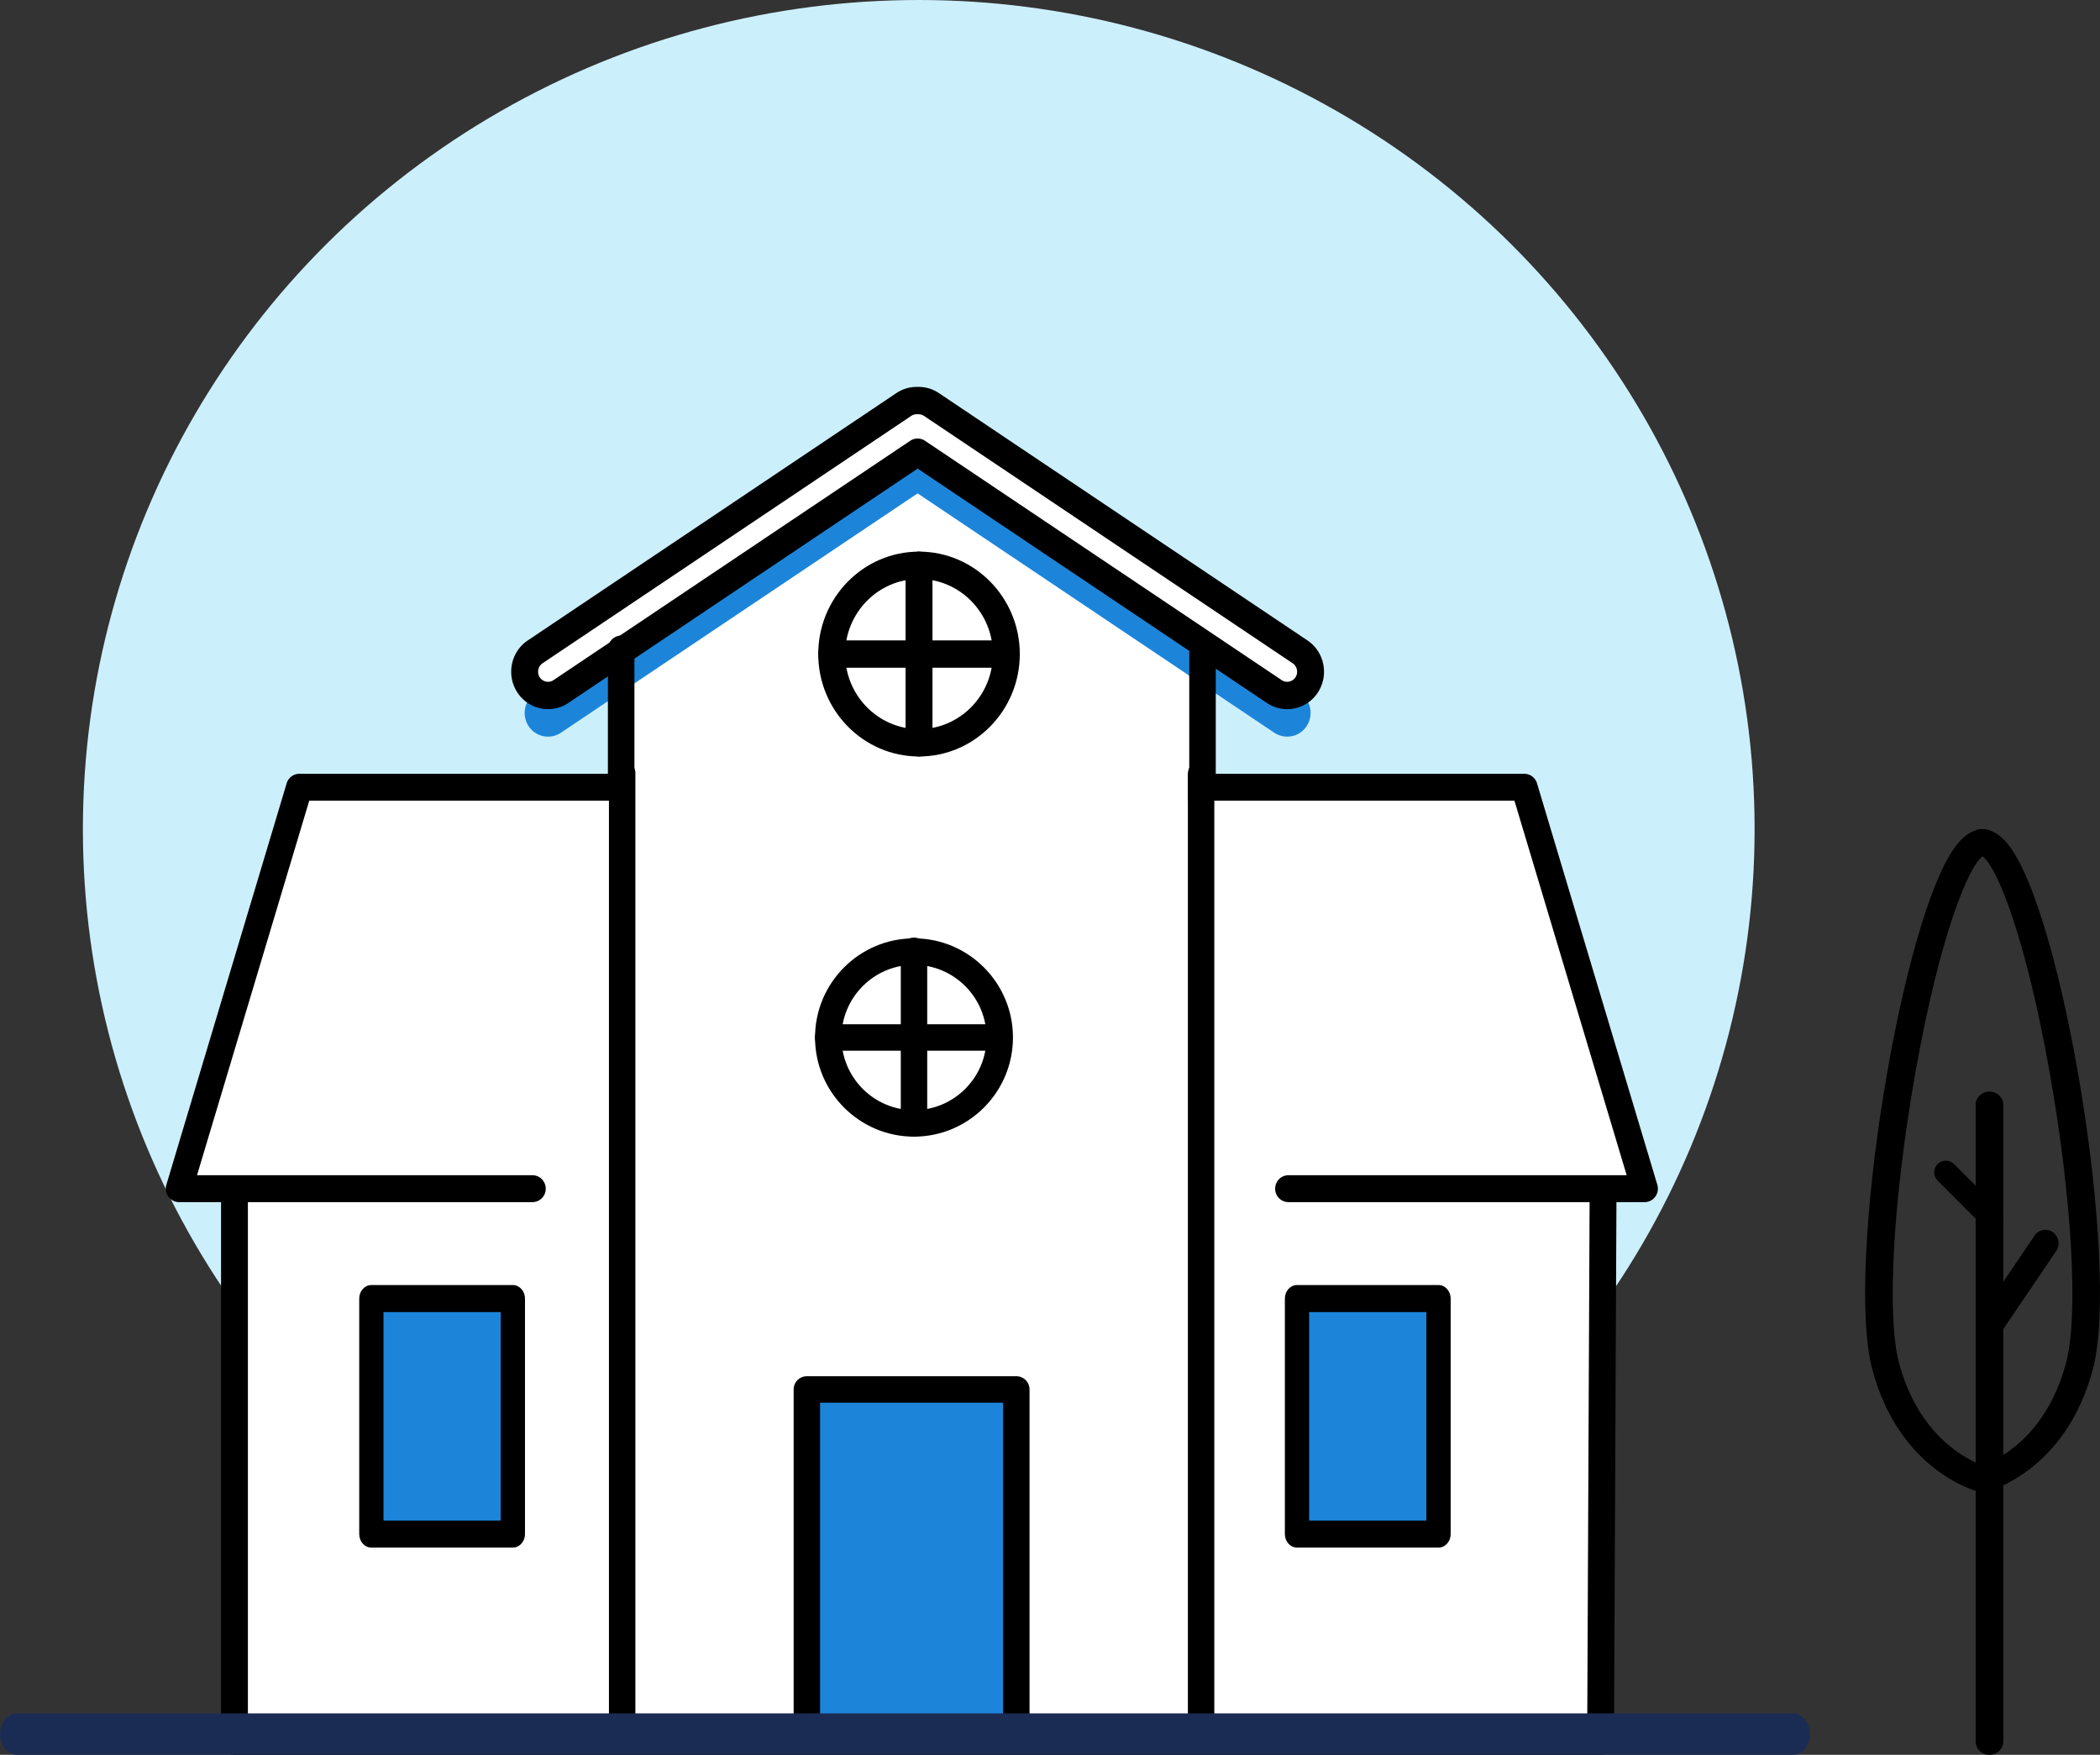 <svg xmlns="http://www.w3.org/2000/svg" width="152" height="127" viewBox="0 0 152 127">
    <rect x="0" y="0" width="152" height="127" fill="#333333" stroke="none"/>
    <g fill="none" fill-rule="evenodd">
        <ellipse cx="66.5" cy="60" fill="#CCEFFC" rx="60.5" ry="60"/>
        <path fill="#FFF" d="M16.896 125.5L16.97 86h-4.038l8.818-28.947h23.156v-9.718l-4.904 2.883-2.028-.876.025-2.007L66.132 28.86 94 47.335l.757 2.007-1.757.876-5-2.883v9.718h22.4l8.407 28.447-2.778.5v39.5z"/>
        <path fill="#000" d="M66.156 69.825c-2.895 0-5.25 2.36-5.25 5.26s2.355 5.258 5.25 5.258 5.25-2.359 5.25-5.259c0-2.9-2.355-5.259-5.25-5.259zm0 12.435c-3.95 0-7.163-3.22-7.163-7.176s3.213-7.175 7.163-7.175 7.163 3.219 7.163 7.175c0 3.957-3.213 7.176-7.163 7.176z"/>
        <path fill="#000" d="M66.156 82.26a.958.958 0 0 1-.956-.958V68.867a.958.958 0 1 1 1.913 0v12.435c0 .529-.429.958-.957.958"/>
        <path fill="#000" d="M72.315 76.042H59.949a.957.957 0 0 1 0-1.916h12.366a.957.957 0 0 1 0 1.916"/>
        <path fill="#000" d="M45.032 126.877a.958.958 0 0 1-.956-.958V56.01a.958.958 0 1 1 1.913 0v68.952H85.98V56.008c0-.529.429-.958.956-.958.528 0 .957.43.957.958v69.911c0 .53-.43.958-.957.958H45.032z"/>
        <path fill="#1C85DA" d="M58 101h16v24H58z"/>
        <path fill="#000" d="M73.562 126.877a.957.957 0 0 1-.957-.958v-24.404H59.358v23.944a.957.957 0 1 1-1.913 0v-24.902c0-.53.429-.958.957-.958h15.16c.528 0 .957.429.957.958v25.362c0 .53-.429.958-.957.958M85.988 57.948V56h24.341c.424 0 .798.28.922.692l8.708 29.051a.985.985 0 0 1-.149.863.961.961 0 0 1-.773.394H93.26a.967.967 0 0 1-.963-.974c0-.538.43-.974.963-.974h24.48l-8.123-27.104H85.988zm-40.432 0H22.383l-8.122 27.104h24.277c.532 0 .963.436.963.974a.968.968 0 0 1-.963.974H12.963a.959.959 0 0 1-.773-.394.982.982 0 0 1-.148-.863l8.706-29.051a.964.964 0 0 1 .921-.692h23.887v1.948z"/>
        <path fill="#000" d="M16.971 127a.974.974 0 0 1-.971-.976V86.976c0-.54.435-.976.971-.976.537 0 .972.436.972.976v38.073h96.942l.172-38.078a.975.975 0 0 1 .972-.971c.54.002.974.44.971.98l-.178 39.049a.971.971 0 0 1-.97.971h-98.88z"/>
        <path fill="#1C85DA" d="M27 94h10v17H27zM94 94h10v17H94z"/>
        <path fill="#1B2C54" d="M1.203 124h128.594c.665 0 1.203.672 1.203 1.5s-.538 1.5-1.203 1.5H1.203C.54 127 0 126.328 0 125.5s.539-1.5 1.203-1.5z"/>
        <g fill="#000">
            <path d="M144 127c-.554 0-1-.43-1-.961V79.96c0-.53.446-.961 1-.961.551 0 1 .43 1 .961v46.078c0 .53-.449.961-1 .961"/>
            <path d="M144.157 89a.841.841 0 0 1-.598-.247l-3.311-3.312a.843.843 0 1 1 1.191-1.194l3.313 3.312a.842.842 0 0 1-.595 1.441M143.95 97a.926.926 0 0 1-.54-.175.993.993 0 0 1-.24-1.36l4.096-6.046a.936.936 0 0 1 1.325-.244.994.994 0 0 1 .24 1.36l-4.097 6.045a.945.945 0 0 1-.784.42"/>
            <path d="M143.499 61.976c-1.038.736-3.132 5.865-4.875 15.73-1.605 9.102-2.076 17.505-1.175 20.91 1.444 5.44 5.069 7.075 6.053 7.425 1-.353 4.6-1.973 6.046-7.425.904-3.405.43-11.808-1.175-20.91-1.743-9.865-3.833-14.994-4.874-15.73zm0 46.024c-.083 0-.169-.01-.251-.03-.234-.059-5.776-1.51-7.732-8.884-1.991-7.504 2.15-33.073 6.154-37.997.411-.506.85-.837 1.31-.99.13-.064.282-.099.442-.099h.157c.156 0 .308.035.442.098.456.154.895.485 1.306.99 4.004 4.925 8.148 30.494 6.158 37.998-1.957 7.375-7.501 8.825-7.735 8.884-.083.02-.166.03-.251.03z"/>
        </g>
        <path fill="#000" d="M27.757 110.042h8.486V94.958h-8.486v15.084zM37.121 112H26.88c-.485 0-.879-.438-.879-.98V93.98c0-.542.394-.98.879-.98H37.12c.486 0 .879.438.879.98v17.04c0 .542-.393.98-.879.98zM94.757 110.042h8.486V94.958h-8.486v15.084zm9.365 1.958H93.878c-.484 0-.878-.438-.878-.98V93.98c0-.542.394-.98.878-.98h10.244c.484 0 .878.438.878.98v17.04c0 .542-.394.98-.878.98z"/>
        <g>
            <path fill="#1C85DA" d="M94.102 50.156L67.414 32.25a1.66 1.66 0 0 0-.996-.28 1.66 1.66 0 0 0-.997.28L38.734 50.156a1.744 1.744 0 0 0-.48 2.384c.513.79 1.569 1.01 2.346.488l25.817-17.321 25.818 17.321a1.682 1.682 0 0 0 2.346-.488 1.742 1.742 0 0 0-.479-2.384"/>
            <path fill="#000" d="M66.417 31.737c.187 0 .374.055.537.164l25.818 17.321a.715.715 0 0 0 .996-.207.73.73 0 0 0 .103-.55.726.726 0 0 0-.306-.463L66.877 30.097a.71.71 0 0 0-.421-.117.882.882 0 0 1-.077 0 .7.7 0 0 0-.422.118L39.27 48.002a.724.724 0 0 0-.306.464.734.734 0 0 0 .102.549.713.713 0 0 0 .457.311c.19.04.382.003.54-.104l25.818-17.321a.963.963 0 0 1 .536-.164zM93.16 51.322a2.617 2.617 0 0 1-1.461-.447l-25.28-16.962-25.282 16.962a2.613 2.613 0 0 1-2.004.39c-.7-.144-1.3-.557-1.691-1.16-.81-1.247-.471-2.932.756-3.755l26.687-17.905a2.65 2.65 0 0 1 1.533-.444 2.623 2.623 0 0 1 1.534.444L94.637 46.35c1.227.823 1.566 2.508.757 3.756a2.639 2.639 0 0 1-1.692 1.16c-.181.038-.362.056-.543.056z"/>
            <path fill="#000" d="M66.52 41.902c-2.948 0-5.347 2.437-5.347 5.433s2.399 5.433 5.347 5.433c2.948 0 5.346-2.437 5.346-5.433s-2.398-5.433-5.346-5.433zm0 12.846c-4.023 0-7.295-3.325-7.295-7.413s3.272-7.413 7.295-7.413c4.022 0 7.294 3.325 7.294 7.413s-3.272 7.413-7.294 7.413z"/>
            <path fill="#000" d="M66.52 54.748a.982.982 0 0 1-.974-.99V40.912c0-.547.436-.99.974-.99s.974.443.974.99v12.846c0 .547-.436.99-.974.99"/>
            <path fill="#000" d="M72.792 48.325H60.199a.982.982 0 0 1-.974-.99c0-.547.437-.99.974-.99h12.593c.538 0 .974.443.974.99 0 .547-.436.99-.974.99M44 56v-9.009c0-.547.43-.991.96-.991.531 0 .961.444.961.991V56H44zm42.079 0v-9.009c0-.547.43-.991.96-.991s.961.444.961.991V56h-1.921z"/>
        </g>
    </g>
</svg>
